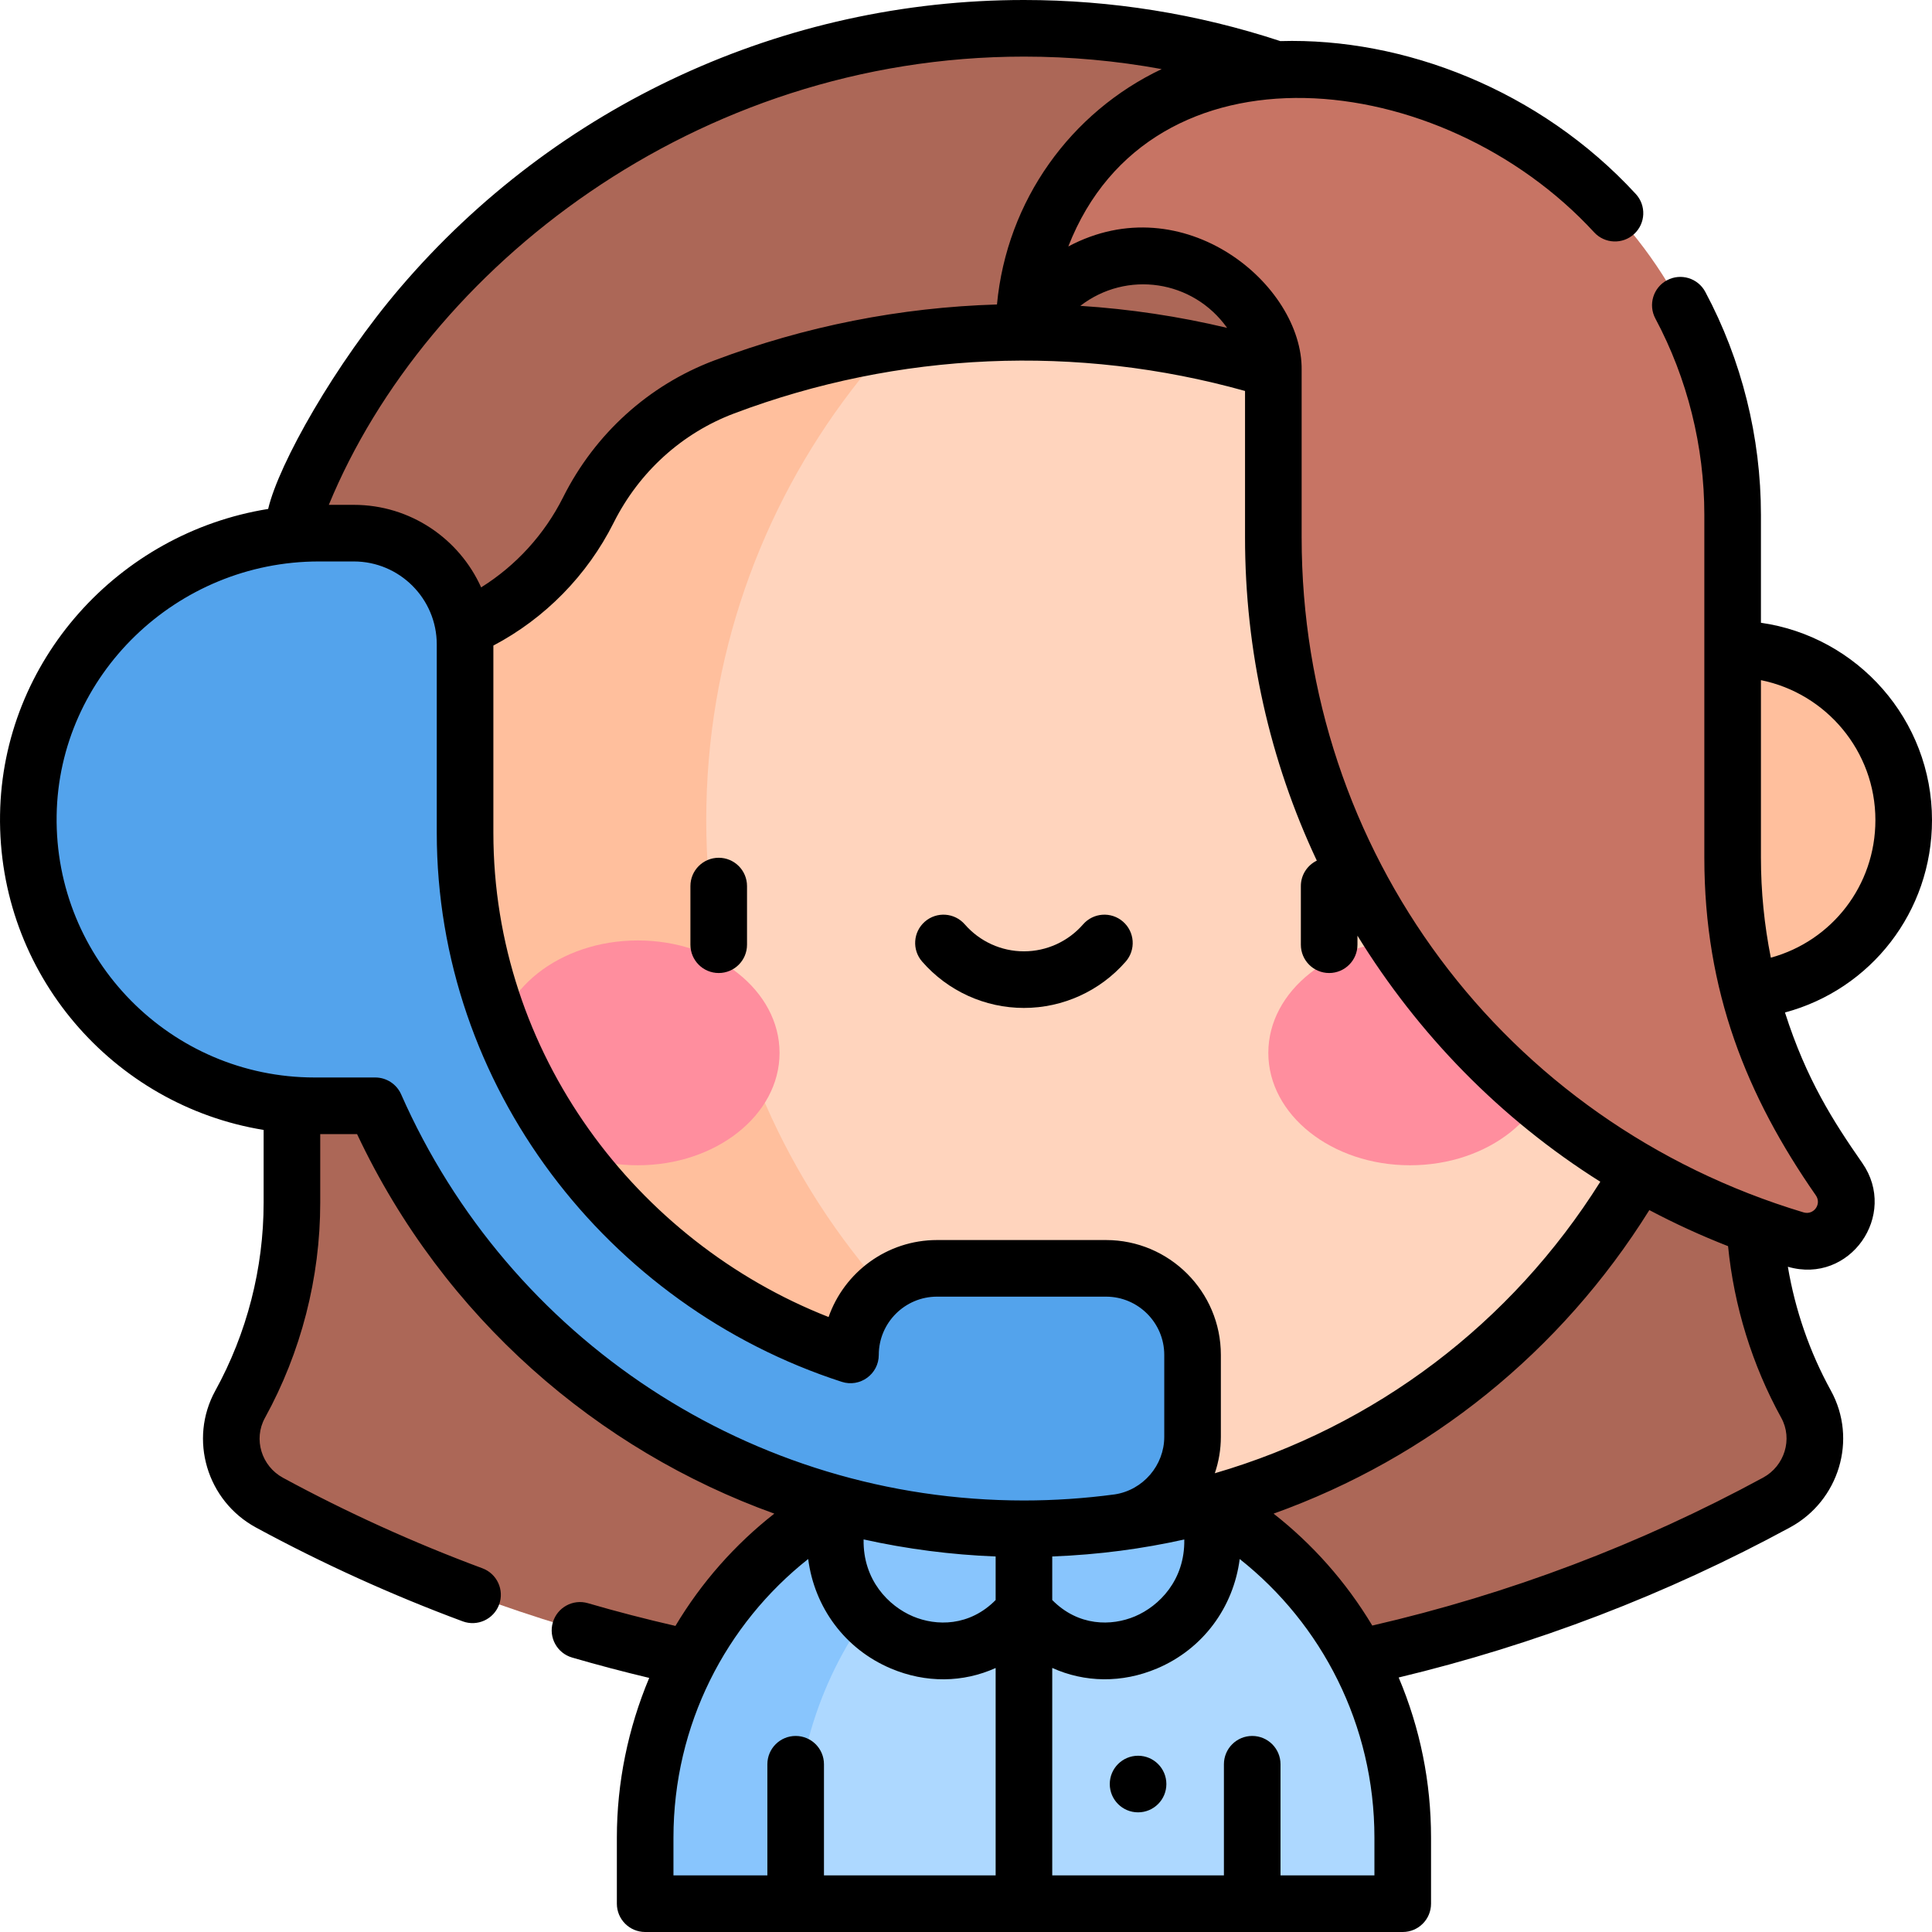 <svg id="Capa_1" enable-background="new 0 0 512 512" height="512" viewBox="0 0 512 512" width="512" xmlns="http://www.w3.org/2000/svg"><g><path d="m464.88 318.733v-146.611h-193.541-193.979v146.611c0 18.768-4.774 37.156-13.737 53.435-5.114 9.289-1.512 21.007 7.811 26.06 124.458 67.46 274.992 67.499 399.389-.054 9.317-5.059 12.911-16.776 7.793-26.061-8.962-16.261-13.736-34.612-13.736-53.38z" fill="#ac6757"/><g><g><path d="m349.635 423.665c-14.441-18.134-34.932-31.167-58.354-35.947-6.442-1.314-13.106-2.005-19.927-2.005-31.62 0-59.867 14.829-78.28 37.951-13.819 17.352-22.101 39.373-22.101 63.312v17.524h100.382 100.382v-17.524c0-7.82-.884-15.436-2.556-22.751-3.447-15.077-10.241-28.877-19.546-40.56z" fill="#add8ff"/><path d="m291.281 387.718c-6.443-1.315-13.106-2.004-19.927-2.004-31.62 0-59.867 14.829-78.28 37.951-9.304 11.683-16.099 25.483-19.545 40.56-1.672 7.315-2.556 14.931-2.556 22.751v17.524h39.887v-17.524c0-48.876 34.616-89.898 80.421-99.258z" fill="#88c5fd"/></g><path d="m321.113 404.353-.702-5.698-49.057-29.791-49.055 29.79-.702 5.7c-3.58 29.085 31.636 45.032 49.757 22.533 18.123 22.499 53.339 6.551 49.759-22.534z" fill="#88c5fd"/></g><g><path d="m459.166 171.997h-375.623c-25.037 0-45.334 20.297-45.334 45.334s20.297 45.334 45.334 45.334h375.623c25.037 0 45.334-20.297 45.334-45.334s-20.296-45.334-45.334-45.334z" fill="#ffbf9d"/><path d="m323.165 36.773c-6.699-1.919-13.55-3.476-20.533-4.646-10.173-1.706-20.62-2.607-31.277-2.607-10.658 0-21.103.902-31.277 2.607-88.836 14.893-156.535 92.136-156.535 185.204s67.699 170.311 156.535 185.204c10.173 1.706 20.619 2.607 31.277 2.607s21.104-.902 31.277-2.607c6.983-1.171 13.834-2.728 20.533-4.646 78.526-22.489 136.001-94.806 136.001-180.558s-57.475-158.069-136.001-180.558z" fill="#ffd4bd"/><path d="m187.163 217.331c0-85.752 57.475-158.069 136.002-180.558-6.699-1.919-13.55-3.476-20.533-4.646-10.173-1.706-20.62-2.607-31.277-2.607-10.658 0-21.103.902-31.277 2.607-88.836 14.893-156.535 92.136-156.535 185.204 0 86.752 58.823 159.752 138.757 181.323 5.819 1.57 11.75 2.87 17.778 3.881 10.173 1.706 20.619 2.607 31.277 2.607s21.104-.902 31.277-2.607c6.983-1.171 13.834-2.728 20.533-4.646-78.526-22.489-136.002-94.806-136.002-180.558z" fill="#ffbf9d"/></g><g><g><g><ellipse cx="169.03" cy="279.019" fill="#ff8e9e" rx="37.562" ry="29.791"/></g><g><ellipse cx="373.68" cy="279.019" fill="#ff8e9e" rx="37.562" ry="29.791"/></g></g></g><g><path d="m111.755 81.111c39.63-46.385 97.676-73.611 159.6-73.611 61.792 0 119.884 27.126 159.599 73.611.086.101.172.202.258.303 14.649 17.213 22.436 39.227 22.436 61.83v28.753h-7.63c-.156 0-.312 0-.468-.001-24.928-.096-47.584-14.551-58.762-36.833l-11.813-23.55-24.569-9.213c-51.101-19.163-107.428-19.113-158.502.151-15.64 5.899-28.419 17.586-35.934 32.517l-.048.095c-11.178 22.282-33.833 36.736-58.762 36.833-.156.001-.312.001-.468.001h-7.63c-11.608-10.893-14.936-27.991-8.282-42.451 7.996-17.378 18.384-33.698 30.975-48.435z" fill="#ac6757"/><path d="m271.355 88.065c0-38.503 31.213-69.716 69.716-69.716 65.222 0 118.095 52.873 118.095 118.095v90.832c0 29.105 8.913 57.511 25.541 81.398l2.665 3.828c5.654 8.123-2.105 18.823-11.583 15.973-82.121-24.693-138.341-100.305-138.341-186.059v-44.42c-2.073-15.334-14.019-27.459-29.321-29.759-15.302-2.297-30.284 5.781-36.772 19.828" fill="#c77464"/></g><path d="m293.103 336.125h-44.78c-12.668 0-22.938 10.27-22.938 22.938-42.815-13.865-76.37-46.479-92.548-86.993-6.517-16.321-9.588-33.814-9.588-51.388v-49.901c0-16.341-13.274-29.492-29.486-29.492-.095 0-9.317 0-9.232 0-41.639 0-76.385 33.065-77.021 74.699-.647 42.377 33.637 77.057 75.868 77.057h16.066c15.172 34.39 40.35 63.373 71.858 83.243 15.597 9.837 32.75 17.442 50.999 22.366 1.559.421 3.127.817 4.702 1.199 13.913 3.365 28.901 5.29 44.349 5.29h.003c7.913 0 16.492-.528 25.16-1.693 11.204-1.681 19.527-11.309 19.527-22.678v-21.708c-.001-12.67-10.271-22.939-22.939-22.939z" fill="#53a3ec"/><g><circle cx="301.602" cy="472.79" r="7.5"/><path d="m190.468 227.317c-4.142 0-7.5 3.358-7.5 7.5v15.543c0 4.142 3.358 7.5 7.5 7.5s7.5-3.358 7.5-7.5v-15.543c0-4.142-3.358-7.5-7.5-7.5z"/><path d="m297.607 244.243c-3.123-2.721-7.861-2.396-10.582.727-3.956 4.539-9.667 7.143-15.671 7.143s-11.715-2.604-15.671-7.143c-2.722-3.124-7.459-3.448-10.582-.727s-3.448 7.459-.727 10.582c6.805 7.809 16.639 12.288 26.979 12.288s20.174-4.479 26.979-12.288c2.723-3.123 2.398-7.861-.725-10.582z"/><path d="m473.037 268.319c22.727-6.097 38.963-26.662 38.963-50.988 0-26.586-19.742-48.638-45.334-52.292v-28.595c0-20.602-5.099-41.036-14.745-59.095-1.951-3.652-6.491-5.034-10.148-3.082-3.654 1.952-5.034 6.495-3.082 10.149 8.488 15.892 12.976 33.883 12.976 52.027v90.832c0 35.431 11.271 63.261 29.551 89.512 1.607 2.307-.564 5.319-3.268 4.506-79.553-23.921-133.002-95.806-133.002-178.876v-44.328c.316-22.664-31.325-49.016-61.836-32.773 21.801-55.845 98.789-47.821 139.355-3.746 2.804 3.047 7.549 3.244 10.598.439 3.048-2.805 3.244-7.55.439-10.598-25.397-27.594-61.519-41.477-94.203-40.52-21.938-7.22-44.788-10.891-67.946-10.891-63.656 0-123.906 27.788-165.301 76.238-17.223 20.158-32.181 46.632-34.992 58.638-39.635 6.36-70.429 40.252-71.051 80.998-.644 42.19 30.056 77.104 69.851 83.567v19.293c0 17.373-4.429 34.599-12.807 49.817-7.068 12.84-2.287 29.173 10.807 36.271 17.586 9.532 36.009 17.893 54.757 24.85 3.889 1.441 8.201-.543 9.641-4.422 1.441-3.883-.539-8.2-4.422-9.641-18.088-6.712-35.862-14.778-52.828-23.974-5.725-3.104-7.899-10.243-4.814-15.849 9.595-17.428 14.667-37.156 14.667-57.051v-18.188h9.762c22.997 48.807 63.939 83.8 110.574 100.581-10.392 8.151-19.273 18.157-26.203 29.755-7.785-1.786-15.563-3.797-23.193-6.021-3.977-1.16-8.14 1.125-9.299 5.101s1.125 8.14 5.101 9.299c6.732 1.963 13.578 3.762 20.442 5.4-5.592 13.325-8.572 27.732-8.572 42.316v17.522c0 4.142 3.358 7.5 7.5 7.5h200.764c4.143 0 7.5-3.358 7.5-7.5v-17.524c0-14.652-2.861-28.904-8.574-42.422 36.185-8.677 71.044-22.034 103.74-39.79 12.91-7.011 17.952-23.263 10.782-36.271-5.598-10.156-9.458-21.327-11.384-32.789 16.451 4.78 29.3-13.731 19.727-27.486-7.69-11.04-14.853-22.23-20.493-39.899zm23.963-50.988c0 17.356-11.537 32.039-27.712 36.464-1.728-8.666-2.622-17.536-2.622-26.519v-47.029c17.281 3.489 30.334 18.79 30.334 37.084zm-148.031 10.745c-2.5 1.216-4.228 3.773-4.228 6.741v15.543c0 4.142 3.357 7.5 7.5 7.5s7.5-3.358 7.5-7.5v-2.399c16.076 26.101 37.851 48.531 64.357 65.212-23.572 37.552-59.589 64.842-102.16 77.254 1.038-3.053 1.603-6.304 1.603-9.657v-21.708c0-16.784-13.654-30.438-30.438-30.438h-44.78c-13.268 0-24.581 8.534-28.738 20.401-51.014-20.03-88.836-69.91-88.836-128.343v-49.601c13.664-7.201 24.872-18.592 31.874-32.55l.046-.091c6.749-13.41 18.072-23.663 31.882-28.872 43.605-16.446 90.986-18.378 135.397-5.959v38.808c-.001 30.013 6.502 59.052 19.021 85.659zm-85.114 184.405v11.545c-6.942 7.022-15.719 6.951-21.927 4.323-6.379-2.699-13.27-9.581-13.064-20.386 11.503 2.551 23.226 4.066 34.991 4.518zm49.993-4.502c.199 10.796-6.689 17.672-13.065 20.37-6.208 2.627-14.986 2.7-21.929-4.326v-11.541c12.484-.485 23.937-2.047 34.994-4.503zm11.349-321.089c-12.783-3.043-25.789-4.994-38.903-5.836 12.303-9.476 29.846-6.878 38.903 5.836zm-53.842-71.89c12.295 0 24.498 1.11 36.502 3.31-24.025 11.39-41.054 34.755-43.65 62.378-25.67.781-50.85 5.756-74.949 14.846-17.341 6.54-31.542 19.383-39.989 36.167l-.05.1c-4.945 9.857-12.505 18.106-21.713 23.86-5.792-12.878-18.733-21.872-33.743-21.872h-6.625c25.917-62.823 97.301-118.789 184.217-118.789zm-165.049 275.018c-1.199-2.718-3.891-4.473-6.862-4.473h-16.066c-38.069 0-68.953-31.203-68.37-69.442.567-37.117 31.754-67.313 69.521-67.313h9.232c12.124 0 21.987 9.865 21.987 21.992v49.901c0 67.101 45.058 125.351 107.325 145.516 4.845 1.569 9.811-2.052 9.811-7.135 0-8.513 6.926-15.438 15.438-15.438h44.78c8.513 0 15.438 6.926 15.438 15.438v21.708c0 7.559-5.622 14.106-13.086 15.253-8.01 1.074-16.119 1.619-24.104 1.619-72.289-.001-136.478-42.877-165.044-107.626zm72.167 196.958c0-29.874 13.897-56.58 35.705-73.822 1.651 12.813 9.725 23.856 21.905 29.01 9.323 3.944 19.188 3.748 27.772-.127v54.963h-45.495v-29.456c0-4.142-3.358-7.5-7.5-7.5s-7.5 3.358-7.5 7.5v29.456h-24.887zm185.764 10.024h-24.887v-29.456c0-4.142-3.357-7.5-7.5-7.5s-7.5 3.358-7.5 7.5v29.456h-45.495v-54.979c8.58 3.875 18.448 4.089 27.773.142 12.179-5.153 20.254-16.195 21.906-29.007 21.769 17.214 35.703 43.97 35.703 73.82zm103.007-105.418c-32.595 17.7-67.416 30.87-103.576 39.208-7.026-11.714-15.933-21.643-26.153-29.66 41.321-14.817 76.172-42.93 99.575-80.444 6.737 3.563 13.697 6.757 20.864 9.56 1.568 15.882 6.397 31.522 14.094 45.487 3.107 5.636.87 12.768-4.804 15.849z"/></g></g></svg>